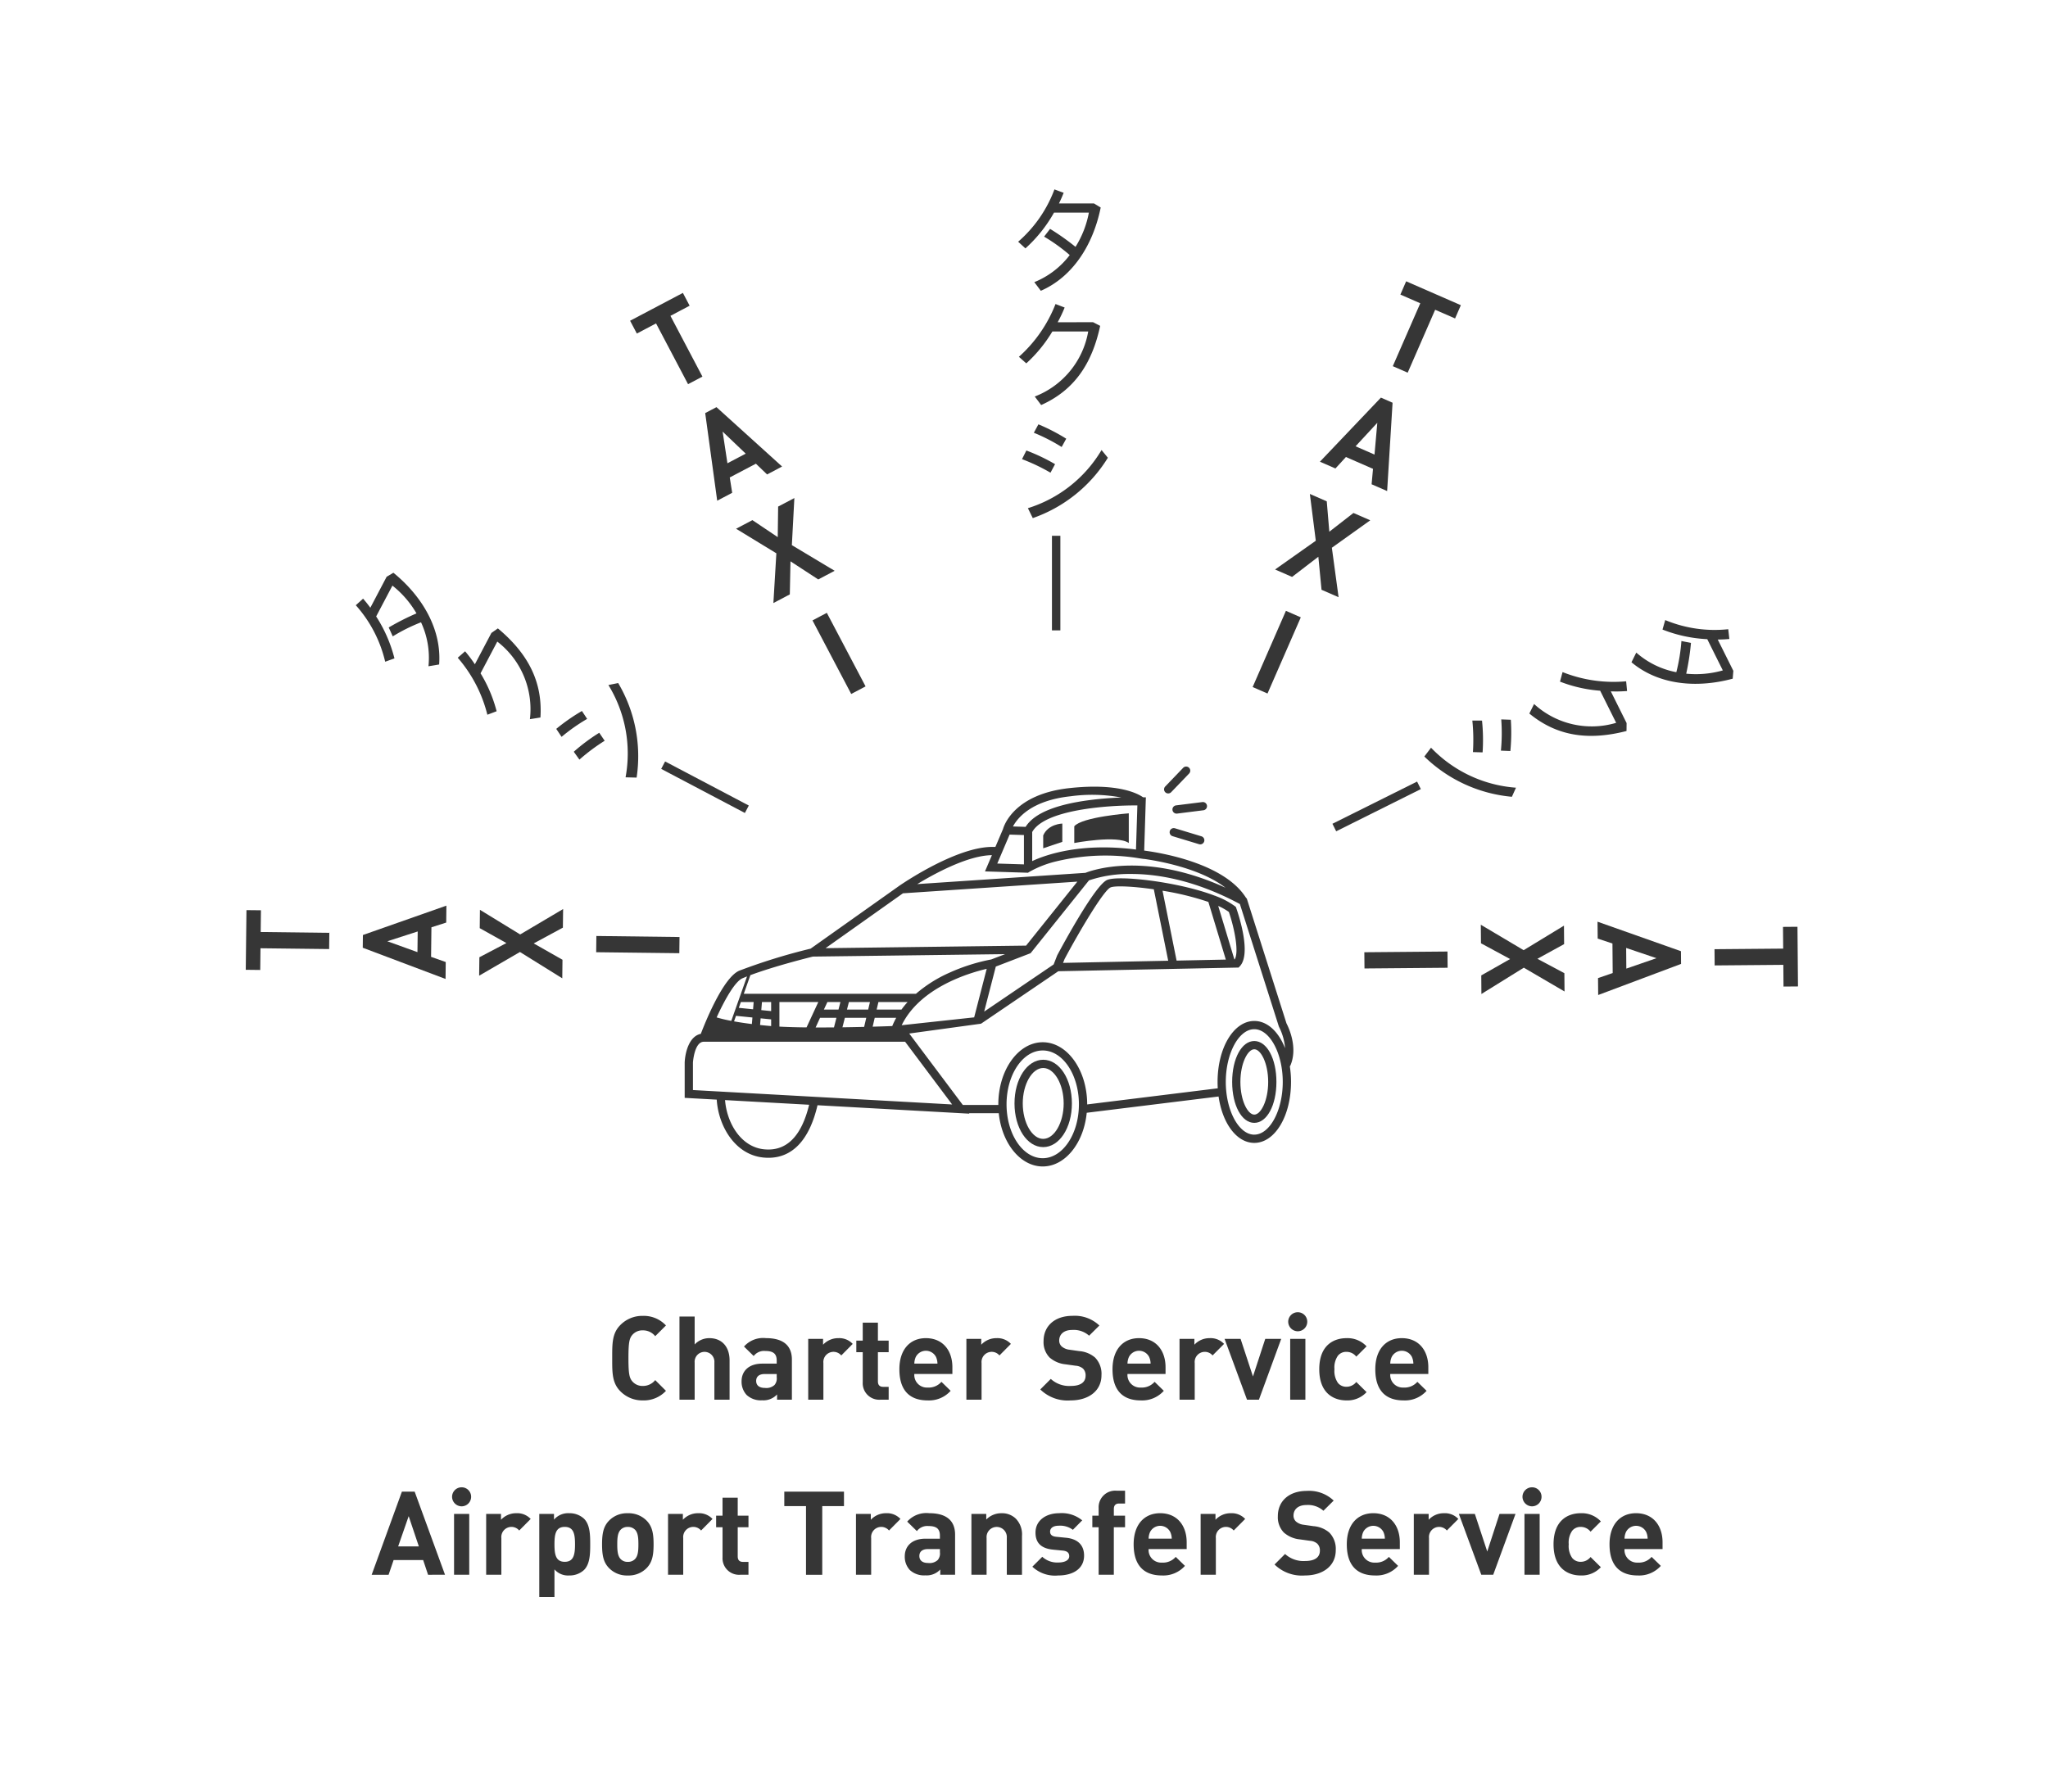 <svg xmlns="http://www.w3.org/2000/svg" width="400" height="350" viewBox="0 0 400 350">
  <g id="logo_3" transform="translate(-714 -1184)">
    <rect id="長方形_21" data-name="長方形 21" width="400" height="350" transform="translate(714 1184)" fill="none"/>
    <g id="グループ_68" data-name="グループ 68" transform="translate(681.758 933.206)">
      <g id="グループ_69" data-name="グループ 69" transform="translate(151.818 507.151)">
        <g id="グループ_68-2" data-name="グループ 68">
          <path id="パス_372" data-name="パス 372" d="M108.195,371.876a6.005,6.005,0,0,1-4.381-1.778c-1.642-1.645-1.6-3.674-1.6-6.478s-.046-4.84,1.6-6.481a5.992,5.992,0,0,1,4.381-1.778,5.917,5.917,0,0,1,4.518,1.873l-2.1,2.094a3.038,3.038,0,0,0-2.417-1.137,2.58,2.58,0,0,0-2.01.84c-.612.684-.8,1.462-.8,4.589s.186,3.9.8,4.583a2.584,2.584,0,0,0,2.01.847,3.044,3.044,0,0,0,2.417-1.143l2.1,2.1A5.916,5.916,0,0,1,108.195,371.876Z" transform="translate(-102.218 -354.653)" fill="#363636"/>
          <path id="パス_373" data-name="パス 373" d="M113.07,371.645v-7.257a1.933,1.933,0,1,0-3.853,0v7.257H106.25V355.4h2.967v5.452a3.928,3.928,0,0,1,2.85-1.234c2.6,0,3.97,1.827,3.97,4.335v7.69Z" transform="translate(-93.118 -354.558)" fill="#363636"/>
          <path id="パス_374" data-name="パス 374" d="M116.908,368.722v-1.029a3.612,3.612,0,0,1-2.918,1.143,4.068,4.068,0,0,1-3.036-1.049,3.814,3.814,0,0,1-.98-2.671c0-1.892,1.3-3.443,4.062-3.443h2.8v-.6c0-1.3-.638-1.87-2.215-1.87a2.544,2.544,0,0,0-2.28.984l-1.892-1.85a5,5,0,0,1,4.289-1.645c3.329,0,5.065,1.417,5.065,4.2v7.827Zm-.068-5.019h-2.352c-1.072,0-1.664.5-1.664,1.345,0,.824.55,1.371,1.71,1.371a2.354,2.354,0,0,0,1.873-.573,1.953,1.953,0,0,0,.433-1.5Z" transform="translate(-84.712 -351.636)" fill="#363636"/>
          <path id="パス_375" data-name="パス 375" d="M120.426,360.075a1.985,1.985,0,0,0-3.492,1.485v7.162h-2.964V356.834h2.9v1.143a4.031,4.031,0,0,1,2.99-1.28,3.586,3.586,0,0,1,2.8,1.12Z" transform="translate(-75.691 -351.636)" fill="#363636"/>
          <path id="パス_376" data-name="パス 376" d="M121.552,370.821a3.224,3.224,0,0,1-3.443-3.4v-5.885h-1.254v-2.257h1.254v-3.511h2.964v3.511h2.1v2.257h-2.1v5.7c0,.684.319,1.072,1.026,1.072h1.075v2.511Z" transform="translate(-69.182 -353.735)" fill="#363636"/>
          <path id="パス_377" data-name="パス 377" d="M122.356,363.7a2.453,2.453,0,0,0,2.6,2.645,3.29,3.29,0,0,0,2.694-1.117l1.8,1.756a5.648,5.648,0,0,1-4.514,1.873c-2.808,0-5.5-1.28-5.5-6.09,0-3.879,2.1-6.071,5.175-6.071,3.309,0,5.179,2.42,5.179,5.68V363.7Zm4.244-3.309a2.216,2.216,0,0,0-3.97,0,3.3,3.3,0,0,0-.274,1.28h4.517A3.3,3.3,0,0,0,126.6,360.394Z" transform="translate(-63.352 -351.636)" fill="#363636"/>
          <path id="パス_378" data-name="パス 378" d="M129.911,360.075a1.985,1.985,0,0,0-3.492,1.485v7.162h-2.964V356.834h2.9v1.143a4.031,4.031,0,0,1,2.99-1.28,3.586,3.586,0,0,1,2.8,1.12Z" transform="translate(-54.283 -351.636)" fill="#363636"/>
          <path id="パス_379" data-name="パス 379" d="M133.818,371.876a7.626,7.626,0,0,1-5.931-2.143l2.052-2.055a5.319,5.319,0,0,0,3.925,1.371c1.87,0,2.873-.71,2.873-2.01a1.82,1.82,0,0,0-.5-1.371,2.439,2.439,0,0,0-1.436-.567l-1.964-.274a5.549,5.549,0,0,1-3.146-1.345,4.3,4.3,0,0,1-1.163-3.2c0-2.9,2.143-4.928,5.654-4.928a6.958,6.958,0,0,1,5.247,1.892l-2.006,1.987a4.507,4.507,0,0,0-3.329-1.12c-1.69,0-2.511.935-2.511,2.055a1.567,1.567,0,0,0,.479,1.163,2.792,2.792,0,0,0,1.5.638l1.918.274a5.368,5.368,0,0,1,3.1,1.254,4.543,4.543,0,0,1,1.257,3.446C139.84,370.1,137.215,371.876,133.818,371.876Z" transform="translate(-44.282 -354.653)" fill="#363636"/>
          <path id="パス_380" data-name="パス 380" d="M135.141,363.7a2.453,2.453,0,0,0,2.6,2.645,3.29,3.29,0,0,0,2.694-1.117l1.8,1.756a5.655,5.655,0,0,1-4.518,1.873c-2.8,0-5.5-1.28-5.5-6.09,0-3.879,2.1-6.071,5.179-6.071,3.309,0,5.179,2.42,5.179,5.68V363.7Zm4.241-3.309a2.213,2.213,0,0,0-3.967,0,3.3,3.3,0,0,0-.274,1.28h4.514A3.188,3.188,0,0,0,139.381,360.394Z" transform="translate(-34.505 -351.636)" fill="#363636"/>
          <path id="パス_381" data-name="パス 381" d="M142.692,360.075a1.983,1.983,0,0,0-3.488,1.485v7.162h-2.967V356.834h2.9v1.143a4.023,4.023,0,0,1,2.987-1.28,3.593,3.593,0,0,1,2.808,1.12Z" transform="translate(-25.436 -351.636)" fill="#363636"/>
          <path id="パス_382" data-name="パス 382" d="M145.645,368.627H143.32l-4.381-11.888h3.123l2.42,7.348,2.4-7.348H150Z" transform="translate(-19.338 -351.541)" fill="#363636"/>
          <path id="パス_383" data-name="パス 383" d="M144.627,358.859a1.881,1.881,0,0,1-1.873-1.87,1.861,1.861,0,0,1,1.873-1.847,1.839,1.839,0,0,1,1.847,1.847A1.859,1.859,0,0,1,144.627,358.859Zm-1.485,13.37V360.341h2.967v11.888Z" transform="translate(-10.727 -355.143)" fill="#363636"/>
          <path id="パス_384" data-name="パス 384" d="M149.932,368.859c-2.371,0-5.315-1.28-5.315-6.09s2.944-6.071,5.315-6.071a5.069,5.069,0,0,1,3.925,1.6l-2.01,2.01a2.394,2.394,0,0,0-1.915-.935,2.053,2.053,0,0,0-1.687.772,4.041,4.041,0,0,0-.661,2.625,4.1,4.1,0,0,0,.661,2.645,2.056,2.056,0,0,0,1.687.775,2.394,2.394,0,0,0,1.915-.935l2.01,1.987A5.084,5.084,0,0,1,149.932,368.859Z" transform="translate(-6.525 -351.636)" fill="#363636"/>
          <path id="パス_385" data-name="パス 385" d="M150.9,363.7a2.453,2.453,0,0,0,2.6,2.645,3.294,3.294,0,0,0,2.694-1.117l1.8,1.756a5.655,5.655,0,0,1-4.517,1.873c-2.8,0-5.5-1.28-5.5-6.09,0-3.879,2.1-6.071,5.179-6.071,3.309,0,5.179,2.42,5.179,5.68V363.7Zm4.241-3.309a2.213,2.213,0,0,0-3.967,0,3.3,3.3,0,0,0-.274,1.28h4.514A3.3,3.3,0,0,0,155.138,360.394Z" transform="translate(1.059 -351.636)" fill="#363636"/>
        </g>
      </g>
      <g id="グループ_71" data-name="グループ 71" transform="translate(104.833 541.35)">
        <g id="グループ_70" data-name="グループ 70">
          <path id="パス_386" data-name="パス 386" d="M98.807,382.145l-.958-2.876H92.078l-.98,2.876H87.792L93.7,365.9h2.488l5.931,16.243Zm-3.785-11.452L92.967,376.6h4.039Z" transform="translate(-87.792 -365.058)" fill="#363636"/>
          <path id="パス_387" data-name="パス 387" d="M94.487,369.359a1.879,1.879,0,0,1-1.873-1.87,1.859,1.859,0,0,1,1.873-1.847,1.839,1.839,0,0,1,1.847,1.847A1.859,1.859,0,0,1,94.487,369.359ZM93,382.729V370.841h2.967v11.888Z" transform="translate(-76.909 -365.643)" fill="#363636"/>
          <path id="パス_388" data-name="パス 388" d="M101.113,370.575a1.983,1.983,0,0,0-3.488,1.485v7.162H94.658V367.334h2.9v1.143a4.023,4.023,0,0,1,2.987-1.28,3.593,3.593,0,0,1,2.808,1.12Z" transform="translate(-72.295 -362.136)" fill="#363636"/>
          <path id="パス_389" data-name="パス 389" d="M106.582,378.287a4.139,4.139,0,0,1-2.9,1.072,3.505,3.505,0,0,1-2.873-1.189v5.41H97.843V367.334h2.876v1.12a3.614,3.614,0,0,1,2.964-1.257,4.141,4.141,0,0,1,2.9,1.075c1.186,1.185,1.208,3.218,1.208,5S107.767,377.1,106.582,378.287Zm-3.765-8.416c-1.778,0-2.006,1.459-2.006,3.4s.228,3.42,2.006,3.42,2.006-1.482,2.006-3.42S104.6,369.871,102.816,369.871Z" transform="translate(-65.107 -362.136)" fill="#363636"/>
          <path id="パス_390" data-name="パス 390" d="M110.325,377.9a4.921,4.921,0,0,1-3.7,1.462,4.856,4.856,0,0,1-3.671-1.462c-1.075-1.114-1.348-2.462-1.348-4.628,0-2.146.274-3.492,1.348-4.609a4.869,4.869,0,0,1,3.671-1.462,4.933,4.933,0,0,1,3.7,1.462c1.072,1.117,1.345,2.462,1.345,4.609C111.67,375.434,111.4,376.783,110.325,377.9Zm-2.306-7.5a1.872,1.872,0,0,0-1.391-.521,1.818,1.818,0,0,0-1.368.521c-.616.616-.684,1.645-.684,2.876s.068,2.28.684,2.9a1.808,1.808,0,0,0,1.368.524,1.862,1.862,0,0,0,1.391-.524c.616-.616.684-1.664.684-2.9S108.634,371.008,108.019,370.392Z" transform="translate(-56.607 -362.136)" fill="#363636"/>
          <path id="パス_391" data-name="パス 391" d="M112.019,370.575a1.983,1.983,0,0,0-3.488,1.485v7.162h-2.967V367.334h2.9v1.143a4.017,4.017,0,0,1,2.987-1.28,3.586,3.586,0,0,1,2.8,1.12Z" transform="translate(-47.68 -362.136)" fill="#363636"/>
          <path id="パス_392" data-name="パス 392" d="M113.148,381.321a3.225,3.225,0,0,1-3.446-3.4v-5.885h-1.254v-2.257H109.7v-3.511h2.967v3.511h2.1v2.257h-2.1v5.7c0,.684.319,1.072,1.026,1.072h1.072v2.511Z" transform="translate(-41.171 -364.235)" fill="#363636"/>
          <path id="パス_393" data-name="パス 393" d="M119.949,368.732v13.413h-3.172V368.732h-4.241V365.9h11.657v2.83Z" transform="translate(-31.944 -365.058)" fill="#363636"/>
          <path id="パス_394" data-name="パス 394" d="M123.289,370.575a1.983,1.983,0,0,0-3.488,1.485v7.162h-2.967V367.334h2.9v1.143a4.017,4.017,0,0,1,2.987-1.28,3.582,3.582,0,0,1,2.8,1.12Z" transform="translate(-22.244 -362.136)" fill="#363636"/>
          <path id="パス_395" data-name="パス 395" d="M126.694,379.222v-1.029a3.612,3.612,0,0,1-2.918,1.143,4.073,4.073,0,0,1-3.036-1.049,3.814,3.814,0,0,1-.98-2.671c0-1.892,1.3-3.443,4.062-3.443h2.8v-.6c0-1.3-.638-1.869-2.212-1.869a2.547,2.547,0,0,0-2.283.984l-1.892-1.85a5,5,0,0,1,4.289-1.645c3.329,0,5.065,1.417,5.065,4.2v7.827Zm-.068-5.019h-2.352c-1.072,0-1.664.5-1.664,1.345,0,.824.55,1.371,1.713,1.371a2.351,2.351,0,0,0,1.87-.573,1.952,1.952,0,0,0,.433-1.5Z" transform="translate(-15.639 -362.136)" fill="#363636"/>
          <path id="パス_396" data-name="パス 396" d="M130.668,379.222v-7.185a1.982,1.982,0,1,0-3.948,0v7.185h-2.964V367.334h2.9v1.1a4.075,4.075,0,0,1,2.967-1.234,3.846,3.846,0,0,1,2.8,1.052,4.412,4.412,0,0,1,1.212,3.378v7.6Z" transform="translate(-6.618 -362.136)" fill="#363636"/>
          <path id="パス_397" data-name="パス 397" d="M132.472,379.359a6.458,6.458,0,0,1-5.061-1.713l1.938-1.935a4.326,4.326,0,0,0,3.172,1.114c1.023,0,2.094-.342,2.094-1.231,0-.593-.319-1-1.254-1.094l-1.87-.182c-2.143-.205-3.465-1.143-3.465-3.332,0-2.462,2.166-3.788,4.583-3.788a6.311,6.311,0,0,1,4.54,1.394l-1.824,1.847a4.131,4.131,0,0,0-2.762-.8c-1.186,0-1.687.547-1.687,1.14,0,.436.182.935,1.231,1.026l1.873.186c2.348.225,3.534,1.482,3.534,3.488C137.514,378.1,135.28,379.359,132.472,379.359Z" transform="translate(1.629 -362.136)" fill="#363636"/>
          <path id="パス_398" data-name="パス 398" d="M135.206,372.985v9.286h-2.964v-9.286h-1.234v-2.257h1.234v-1.482a3.239,3.239,0,0,1,3.466-3.4H137.4v2.508h-1.163c-.707,0-1.026.388-1.026,1.072v1.3H137.4v2.257Z" transform="translate(9.747 -365.185)" fill="#363636"/>
          <path id="パス_399" data-name="パス 399" d="M136.408,374.2a2.453,2.453,0,0,0,2.6,2.645,3.29,3.29,0,0,0,2.694-1.117l1.8,1.756a5.65,5.65,0,0,1-4.518,1.873c-2.8,0-5.5-1.28-5.5-6.091,0-3.879,2.1-6.071,5.179-6.071,3.309,0,5.179,2.42,5.179,5.68V374.2Zm4.241-3.309a2.213,2.213,0,0,0-3.967,0,3.3,3.3,0,0,0-.274,1.28h4.518A3.246,3.246,0,0,0,140.648,370.894Z" transform="translate(15.34 -362.136)" fill="#363636"/>
          <path id="パス_400" data-name="パス 400" d="M143.959,370.575a1.983,1.983,0,0,0-3.488,1.485v7.162H137.5V367.334h2.9v1.143a4.023,4.023,0,0,1,2.987-1.28,3.593,3.593,0,0,1,2.808,1.12Z" transform="translate(24.409 -362.136)" fill="#363636"/>
          <path id="パス_401" data-name="パス 401" d="M147.866,382.376a7.635,7.635,0,0,1-5.931-2.143l2.052-2.055a5.328,5.328,0,0,0,3.925,1.371c1.873,0,2.876-.71,2.876-2.009a1.809,1.809,0,0,0-.5-1.371,2.418,2.418,0,0,0-1.433-.567l-1.964-.274a5.549,5.549,0,0,1-3.146-1.345,4.3,4.3,0,0,1-1.166-3.2c0-2.9,2.146-4.928,5.657-4.928a6.958,6.958,0,0,1,5.247,1.892l-2.006,1.987a4.514,4.514,0,0,0-3.332-1.12c-1.687,0-2.508.935-2.508,2.055a1.567,1.567,0,0,0,.479,1.163,2.791,2.791,0,0,0,1.5.638l1.918.274a5.368,5.368,0,0,1,3.1,1.254,4.554,4.554,0,0,1,1.254,3.446C153.888,380.6,151.266,382.376,147.866,382.376Z" transform="translate(34.41 -365.153)" fill="#363636"/>
          <path id="パス_402" data-name="パス 402" d="M149.19,374.2a2.453,2.453,0,0,0,2.6,2.645,3.294,3.294,0,0,0,2.694-1.117l1.8,1.756a5.655,5.655,0,0,1-4.518,1.873c-2.8,0-5.5-1.28-5.5-6.091,0-3.879,2.1-6.071,5.179-6.071,3.306,0,5.179,2.42,5.179,5.68V374.2Zm4.241-3.309a2.216,2.216,0,0,0-3.97,0,3.3,3.3,0,0,0-.27,1.28H153.7A3.3,3.3,0,0,0,153.43,370.894Z" transform="translate(44.19 -362.136)" fill="#363636"/>
          <path id="パス_403" data-name="パス 403" d="M156.741,370.575a1.983,1.983,0,0,0-3.488,1.485v7.162h-2.967V367.334h2.9v1.143a4.023,4.023,0,0,1,2.987-1.28,3.593,3.593,0,0,1,2.808,1.12Z" transform="translate(53.258 -362.136)" fill="#363636"/>
          <path id="パス_404" data-name="パス 404" d="M159.694,379.127h-2.326l-4.381-11.888h3.123l2.42,7.348,2.394-7.348h3.127Z" transform="translate(59.357 -362.041)" fill="#363636"/>
          <path id="パス_405" data-name="パス 405" d="M158.673,369.359a1.88,1.88,0,0,1-1.87-1.87,1.861,1.861,0,0,1,1.87-1.847,1.84,1.84,0,0,1,1.85,1.847A1.859,1.859,0,0,1,158.673,369.359Zm-1.482,13.37V370.841h2.967v11.888Z" transform="translate(67.967 -365.643)" fill="#363636"/>
          <path id="パス_406" data-name="パス 406" d="M163.98,379.359c-2.371,0-5.315-1.28-5.315-6.091s2.944-6.071,5.315-6.071a5.069,5.069,0,0,1,3.925,1.6l-2.01,2.01a2.4,2.4,0,0,0-1.915-.935,2.053,2.053,0,0,0-1.687.772,4.041,4.041,0,0,0-.661,2.625,4.1,4.1,0,0,0,.661,2.645,2.055,2.055,0,0,0,1.687.775,2.4,2.4,0,0,0,1.915-.935l2.01,1.987A5.084,5.084,0,0,1,163.98,379.359Z" transform="translate(72.17 -362.136)" fill="#363636"/>
          <path id="パス_407" data-name="パス 407" d="M164.943,374.2a2.454,2.454,0,0,0,2.6,2.645,3.287,3.287,0,0,0,2.69-1.117l1.8,1.756a5.655,5.655,0,0,1-4.518,1.873c-2.8,0-5.5-1.28-5.5-6.091,0-3.879,2.1-6.071,5.179-6.071,3.306,0,5.179,2.42,5.179,5.68V374.2Zm4.244-3.309a2.216,2.216,0,0,0-3.97,0,3.363,3.363,0,0,0-.274,1.28h4.517A3.3,3.3,0,0,0,169.187,370.894Z" transform="translate(79.754 -362.136)" fill="#363636"/>
        </g>
      </g>
      <g id="グループ_80" data-name="グループ 80" transform="translate(80.242 287.794)">
        <g id="グループ_72" data-name="グループ 72" transform="translate(218.471 143.058)">
          <path id="パス_408" data-name="パス 408" d="M181.76,339.461l-13.412.114-.029-3.172,13.412-.114-.036-4.244,2.827-.023.1,11.657-2.827.023Z" transform="translate(-99.924 -331.029)" fill="#363636"/>
          <path id="パス_409" data-name="パス 409" d="M161.4,342.736l2.866-.987-.049-5.771-2.882-.954-.033-3.306,16.295,5.765.02,2.485-16.187,6.074Zm11.416-3.889-5.921-2,.033,4.035Z" transform="translate(-115.757 -331.717)" fill="#363636"/>
          <path id="パス_410" data-name="パス 410" d="M154.39,341.8l5.631-3.2-5.687-3.075L154.3,331.9l8.367,4.97,7.876-4.791.029,3.606-5.218,2.869,5.267,2.807.033,3.579L162.7,340.29l-8.283,5.14Z" transform="translate(-131.551 -331.304)" fill="#363636"/>
          <path id="パス_411" data-name="パス 411" d="M147.319,333.647l16.24-.14.026,3.169-16.236.14Z" transform="translate(-147.319 -327.677)" fill="#363636"/>
        </g>
        <g id="グループ_73" data-name="グループ 73" transform="translate(85.728 112.75)">
          <path id="パス_412" data-name="パス 412" d="M143.715,338.875c-2.466,0-4.322,3.436-4.322,7.993s1.856,7.993,4.322,7.993,4.322-3.436,4.322-7.993S146.177,338.875,143.715,338.875Zm0,14.376c-1.28,0-2.713-2.733-2.713-6.384s1.433-6.384,2.713-6.384,2.713,2.729,2.713,6.384S145,353.251,143.715,353.251Z" transform="translate(-32.465 -285.253)" fill="#363636"/>
          <path id="パス_413" data-name="パス 413" d="M131.946,340c-3.143,0-5.605,3.749-5.605,8.533s2.462,8.533,5.605,8.533,5.605-3.749,5.605-8.533S135.093,340,131.946,340Zm0,15.458c-2.166,0-3.993-3.169-3.993-6.924s1.827-6.924,3.993-6.924,4,3.172,4,6.924S134.112,355.455,131.946,355.455Z" transform="translate(-61.924 -282.72)" fill="#363636"/>
          <path id="パス_414" data-name="パス 414" d="M224.806,378.221c1.648-3.622-.368-7.722-.7-8.348l-7.768-24.438-.108-.055c-4.228-6.82-16.705-8.856-19.92-9.273l.326-10.4-.547-.013c-.984-.7-4.82-2.824-14.321-1.8-10.764,1.153-12.816,7.231-13.031,8l-1.488,3.492h-.6c-6.726,0-16.51,6.469-18.015,7.491h-.007l-.173.121-.007.007h0L131.16,355.262a115.448,115.448,0,0,0-13.924,4.3c-3.137,1.319-6.638,10.028-7.524,12.344-2.28.462-3.055,3.615-3.15,5.573v6.934l6.26.345c.316,5.143,3.563,10.768,9.12,11.312.332.033.661.049.984.049,4.716,0,8.012-3.531,9.579-10.266l29.659,1.648-.072-.094h5.814c.6,5.876,4.224,10.406,8.589,10.406,4.384,0,8.016-4.573,8.592-10.488l25.753-3.179c.749,5.26,3.544,9.064,6.973,9.064,4.022,0,7.175-5.234,7.175-11.911a20.223,20.223,0,0,0-.238-3.1Zm-54.783-45.24,2.8.088V338.8l-5.208-.163Zm4.39-.459c2.378-4.449,14.914-5.289,20.565-5.237l-.27,8.615c-10.69-1.368-17.461.951-20.272,2.257v-5.635Zm7.53-7.029a30.962,30.962,0,0,1,9.9.244c-1.729.065-3.863.205-6.084.492-6.745.863-10.983,2.625-12.608,5.241l-2.472-.078C171.586,329.7,174.316,326.307,181.944,325.493ZM166.567,337l-1.352,3.172,8.4.261.212-.137a20.08,20.08,0,0,1,5.423-2.114,41.146,41.146,0,0,1,16.116-.567l.892.13,0-.016c2.667.368,10.979,1.791,15.94,5.635-15.637-7.126-26.03-3.439-27.359-2.912l-32.854,2.2C155.542,340.5,161.958,337.043,166.567,337Zm6.674,17.669-39.166.5,15.119-10.719,34.062-2.28ZM131.6,356.813l37.544-.479-2.707,1.039a36.287,36.287,0,0,0-8.149,2.58,26.283,26.283,0,0,0-6.55,4.123H118.109l1.287-3.638C124.161,358.663,130.792,357.012,131.6,356.813Zm1.4,11.957H136.2l-.479,1.876c-1.186.013-2.394.016-3.583.013Zm4.85,0h4.176l-.414,1.778c-1.3.029-2.736.059-4.237.078Zm5.83,0h4.2a15.657,15.657,0,0,0-.778,1.615c-.7.026-2.058.072-3.827.121Zm.378-1.609.345-1.475h5.7a16.89,16.89,0,0,0-1.2,1.479v0Zm-1.655,0h-4.143l.378-1.475h4.11Zm-5.8,0h-2.85l.684-1.475h2.544Zm-6.24,3.485c-1.905-.02-3.723-.068-5.3-.153v-4.807h7.6Zm-6.915-3.185-1.925-.192.134-1.583h1.791Zm-3.527-.352-2.788-.283.4-1.14h2.5Zm-3.338,1.28,3.208.322-.107,1.28c-1.381-.173-2.534-.352-3.482-.524Zm4.811.485,2.055.205v1.306l-.208-.016c-.694-.062-1.339-.127-1.954-.192Zm44.156-9.667-2.449,9.478-14.155,1.534C152.536,362.838,162.138,360,165.551,359.207Zm-47.689,1.837c.28-.117.573-.238.876-.355l-3.071,8.68a27.049,27.049,0,0,1-2.863-.674C114.4,365.206,116.4,361.659,117.862,361.044Zm4.237,33.42c-4.6-.45-7.315-5.2-7.651-9.618l16.422.912C129.365,391.953,126.421,394.891,122.1,394.464Zm-13.924-11.579,0-5.371c0-.042.277-4.065,2.12-4.065h39.322L158.8,385.7ZM176.495,396.2c-3.9,0-7.068-4.719-7.068-10.523s3.169-10.523,7.068-10.523,7.065,4.723,7.065,10.523S180.39,396.2,176.495,396.2Zm-12.048-26.278,15.087-10.247,35.212-.72.228-.238c2.3-2.384-.163-9.9-.681-11.38l-.078-.221-.186-.147a15.4,15.4,0,0,0-3.863-2.026l-.013-.049-.062.02c-7.094-2.716-18.94-4.068-21.073-3.049-2.361,1.13-8.494,12.448-9.7,14.705l-.694,1.778-13.569,9.214,2.273-8.8,6.794-2.612,11.4-14.223a24.516,24.516,0,0,1,8.025-1.254c4.732-.036,12.266.941,21.454,5.876l7.6,23.89.062.146a10.879,10.879,0,0,1,1.16,4.12c-1.27-3.224-3.462-5.315-6.006-5.315-4.022,0-7.175,5.231-7.175,11.911,0,.42.013.834.039,1.244l-25.506,3.149v-.016c0-6.69-3.892-12.132-8.677-12.132s-8.677,5.443-8.677,12.132l0,.12h-6.937l-10.465-13.953m58.428-25.7,3.407,11.253-9.615.2-2.746-13.654A54.788,54.788,0,0,1,208.847,346.139Zm5.146,11.217-.068,0-3.159-10.449a12.064,12.064,0,0,1,2.084,1.182C213.908,351.211,214.866,355.836,213.993,357.357Zm-15.8-13.686L201,357.624l-20.536.42.3-.759c2.892-5.42,7.569-13.308,8.947-13.969C190.526,342.925,194.053,343.071,198.2,343.671Zm19.617,47.924c-3.016,0-5.563-4.716-5.563-10.3s2.547-10.3,5.563-10.3,5.563,4.716,5.563,10.3S220.829,391.595,217.813,391.595Z" transform="translate(-106.563 -319.687)" fill="#363636"/>
          <path id="パス_415" data-name="パス 415" d="M131.795,325.831s-2.752.059-3.733,2.319v2.511l3.733-1.257Z" transform="translate(-58.039 -314.693)" fill="#363636"/>
          <path id="パス_416" data-name="パス 416" d="M140.572,331.016v-5.8s-9.129.7-10.647,2.534v3.263S138.354,329.413,140.572,331.016Z" transform="translate(-53.834 -316.077)" fill="#363636"/>
          <path id="パス_417" data-name="パス 417" d="M136.117,327.664a.8.8,0,0,0,.58-.247l3.5-3.641a.805.805,0,1,0-1.16-1.117l-3.5,3.645a.8.8,0,0,0,.58,1.361Z" transform="translate(-41.677 -322.411)" fill="#363636"/>
          <path id="パス_418" data-name="パス 418" d="M135.818,326.092a.807.807,0,0,0,.8.707c.033,0,.068,0,.1-.006l5.14-.648a.8.8,0,0,0-.2-1.6l-5.14.645A.806.806,0,0,0,135.818,326.092Z" transform="translate(-40.547 -317.603)" fill="#363636"/>
          <path id="パス_419" data-name="パス 419" d="M141.858,327.708l-5.179-1.57a.805.805,0,0,0-.469,1.54l5.182,1.57a.735.735,0,0,0,.235.036.805.805,0,0,0,.231-1.576Z" transform="translate(-40.933 -314.079)" fill="#363636"/>
        </g>
        <g id="グループ_74" data-name="グループ 74" transform="translate(196.656 17.953)">
          <path id="パス_420" data-name="パス 420" d="M157.3,298.866l-5.364,12.292-2.909-1.27,5.368-12.289-3.886-1.7,1.127-2.592,10.683,4.667-1.127,2.589Z" transform="translate(-121.653 -293.306)" fill="#363636"/>
          <path id="パス_421" data-name="パス 421" d="M154.752,317.213l.274-3.016-5.289-2.309-2.049,2.237-3.032-1.322,11.914-12.52,2.277,1-1.062,17.253Zm1.114-12.012-4.247,4.592,3.7,1.616Z" transform="translate(-131.516 -277.559)" fill="#363636"/>
          <path id="パス_422" data-name="パス 422" d="M151.04,324.782l-.622-6.452-5.13,3.938-3.322-1.449,7.954-5.618-1.159-9.139,3.3,1.443.5,5.934,4.713-3.664,3.283,1.433-7.5,5.361,1.313,9.664Z" transform="translate(-137.585 -264.518)" fill="#363636"/>
          <path id="パス_423" data-name="パス 423" d="M140.621,327.96l6.5-14.888,2.905,1.274-6.5,14.878Z" transform="translate(-140.621 -248.694)" fill="#363636"/>
        </g>
        <g id="グループ_75" data-name="グループ 75" transform="translate(75.065 20.226)">
          <path id="パス_424" data-name="パス 424" d="M111.168,298.482l6.25,11.869-2.808,1.479-6.25-11.869-3.752,1.977-1.319-2.5L113.6,294l1.316,2.5Z" transform="translate(-103.289 -294.004)" fill="#363636"/>
          <path id="パス_425" data-name="パス 425" d="M119.883,314l-2.189-2.1-5.107,2.687.476,3-2.928,1.544-2.342-17.122,2.2-1.156,12.816,11.6Zm-8.686-8.367.938,6.182,3.57-1.879Z" transform="translate(-93.123 -278.539)" fill="#363636"/>
          <path id="パス_426" data-name="パス 426" d="M125.692,322.208l-5.423-3.54-.13,6.462-3.208,1.691.58-9.719-7.866-4.8,3.189-1.681,4.947,3.322.078-5.97,3.169-1.664-.489,9.2,8.361,5.009Z" transform="translate(-88.943 -266.236)" fill="#363636"/>
          <path id="パス_427" data-name="パス 427" d="M121.79,329.041l-7.563-14.37,2.8-1.479,7.569,14.37Z" transform="translate(-78.602 -250.696)" fill="#363636"/>
        </g>
        <g id="グループ_76" data-name="グループ 76" transform="translate(0 139.922)">
          <path id="パス_428" data-name="パス 428" d="M83.157,335.3l13.409.163-.039,3.169-13.409-.156-.049,4.241-2.827-.033.137-11.657,2.827.029Z" transform="translate(-80.242 -330.149)" fill="#363636"/>
          <path id="パス_429" data-name="パス 429" d="M103.559,334.063l-2.889.925-.068,5.771,2.863,1.013-.036,3.306-16.171-6.1.029-2.485,16.308-5.739Zm-11.5,3.651,5.882,2.124.049-4.039Z" transform="translate(-64.407 -330.754)" fill="#363636"/>
          <path id="パス_430" data-name="パス 430" d="M110.592,334.588l-5.7,3.081,5.622,3.192-.042,3.625-8.266-5.14-7.97,4.628.046-3.6L99.56,337.6l-5.208-2.912.039-3.583,7.859,4.814,8.387-4.964Z" transform="translate(-48.653 -330.289)" fill="#363636"/>
          <path id="パス_431" data-name="パス 431" d="M117.495,335.939l-16.24-.192.039-3.172,16.24.2Z" transform="translate(-32.815 -326.646)" fill="#363636"/>
        </g>
        <g id="グループ_77" data-name="グループ 77" transform="translate(21.496 74.889)">
          <path id="パス_432" data-name="パス 432" d="M93.268,321.48a47.884,47.884,0,0,1,5.423-2.752,19.163,19.163,0,0,0-4.7-5.426l-3.176,6.022a27.5,27.5,0,0,1,3.573,8.195l-1.811.651a25.129,25.129,0,0,0-5.739-11.035l1.423-1.286c.469.534.935,1.117,1.417,1.775l3.182-6.048,1.322-.788c5.8,4.736,9.442,11.191,8.934,17.923l-2.084.345a16.411,16.411,0,0,0-1.456-8.589,34.482,34.482,0,0,0-5.521,2.749Z" transform="translate(-86.842 -310.787)" fill="#363636"/>
          <path id="パス_433" data-name="パス 433" d="M99.527,315.014l1.267-.889c5.908,4.938,8.758,10.442,8.312,17.406l-2.058.329a16.661,16.661,0,0,0-6.371-15.158L97.41,322.9a27.378,27.378,0,0,1,3.137,7.41l-1.808.681a26.873,26.873,0,0,0-5.785-11.133l1.436-1.26a26.33,26.33,0,0,1,1.909,2.54Z" transform="translate(-73.047 -303.253)" fill="#363636"/>
          <path id="パス_434" data-name="パス 434" d="M103.877,322.862l1.019,1.544a35.609,35.609,0,0,0-4.993,3.508l-1.042-1.557A37.616,37.616,0,0,1,103.877,322.862Zm3.384,4.254,1.059,1.563a37.1,37.1,0,0,0-4.934,3.684l-1.1-1.54A36.685,36.685,0,0,1,107.261,327.115Zm1.788-9.325,1.909-.388a28.051,28.051,0,0,1,3.6,18.471l-2.159-.055A25.543,25.543,0,0,0,109.049,317.791Z" transform="translate(-59.715 -295.854)" fill="#363636"/>
          <path id="パス_435" data-name="パス 435" d="M105.919,322.106l16.347,8.612-.765,1.453-16.347-8.612Z" transform="translate(-45.511 -285.24)" fill="#363636"/>
        </g>
        <g id="グループ_78" data-name="グループ 78" transform="translate(212.241 84.135)">
          <path id="パス_436" data-name="パス 436" d="M174.959,318.088a47.865,47.865,0,0,1-.928,6.012,19.246,19.246,0,0,0,7.149-.642l-3.039-6.1a27.319,27.319,0,0,1-8.739-1.879l.528-1.853a25.138,25.138,0,0,0,12.312,1.785l.212,1.909c-.707.065-1.453.107-2.267.107l3.049,6.117-.127,1.534c-7.237,1.948-14.6,1.137-19.77-3.208l.938-1.892a16.418,16.418,0,0,0,7.823,3.83,34.676,34.676,0,0,0,.993-6.087Z" transform="translate(-104.933 -313.626)" fill="#363636"/>
          <path id="パス_437" data-name="パス 437" d="M176.211,326.706l-.016,1.55c-7.455,1.915-13.592,1.016-18.982-3.413l.928-1.863a16.666,16.666,0,0,0,16.031,3.677l-3.123-6.27a27.209,27.209,0,0,1-7.846-1.778l.5-1.863a26.956,26.956,0,0,0,12.419,1.8l.182,1.9a27.287,27.287,0,0,1-3.176.065Z" transform="translate(-118.757 -306.584)" fill="#363636"/>
          <path id="パス_438" data-name="パス 438" d="M168.813,332.925l-.8,1.775a28.093,28.093,0,0,1-17.1-7.866l1.309-1.72A25.55,25.55,0,0,0,168.813,332.925Zm-6.521-6.9-1.889-.055a37.058,37.058,0,0,0-.114-6.159l1.889.007A36.687,36.687,0,0,1,162.292,326.026Zm5.423-.264-1.847-.075a35.492,35.492,0,0,0,.065-6.1l1.873.065A37.35,37.35,0,0,1,167.715,325.763Z" transform="translate(-132.963 -300.179)" fill="#363636"/>
          <path id="パス_439" data-name="パス 439" d="M162.672,324.782l-16.533,8.243-.733-1.469,16.533-8.244Z" transform="translate(-145.406 -291.762)" fill="#363636"/>
        </g>
        <g id="グループ_79" data-name="グループ 79" transform="translate(150.852)">
          <path id="パス_440" data-name="パス 440" d="M132.8,295.507a48.153,48.153,0,0,1,4.967,3.514,19.22,19.22,0,0,0,2.609-6.687h-6.81a27.473,27.473,0,0,1-5.582,6.983l-1.42-1.3a25.136,25.136,0,0,0,7.087-10.221l1.8.664c-.257.661-.554,1.345-.915,2.075h6.833l1.316.8c-1.485,7.345-5.495,13.572-11.693,16.266l-1.273-1.687a16.419,16.419,0,0,0,6.918-5.293,34.386,34.386,0,0,0-5.006-3.6Z" transform="translate(-126.558 -287.794)" fill="#363636"/>
          <path id="パス_441" data-name="パス 441" d="M141.1,298.226l1.381.71c-1.615,7.527-5.156,12.618-11.523,15.468l-1.254-1.664a16.683,16.683,0,0,0,10.442-12.709h-7a27.412,27.412,0,0,1-5.094,6.231l-1.443-1.28a26.972,26.972,0,0,0,7.152-10.312l1.782.684a26.856,26.856,0,0,1-1.358,2.873Z" transform="translate(-126.456 -272.277)" fill="#363636"/>
          <path id="パス_442" data-name="パス 442" d="M133.244,309.664l-.892,1.668a36.884,36.884,0,0,0-5.56-2.645l.85-1.691A37.152,37.152,0,0,1,133.244,309.664Zm9.081-2.759,1.234,1.508a28.079,28.079,0,0,1-14.666,11.79l-.954-1.938A25.532,25.532,0,0,0,142.325,306.905Zm-6.9-2.212-.892,1.619a35.237,35.237,0,0,0-5.433-2.782l.892-1.645A37.065,37.065,0,0,1,135.43,304.694Z" transform="translate(-126.03 -255.988)" fill="#363636"/>
          <path id="パス_443" data-name="パス 443" d="M130.229,308.571v18.477h-1.642V308.571Z" transform="translate(-121.979 -240.9)" fill="#363636"/>
        </g>
      </g>
    </g>
  </g>
</svg>
